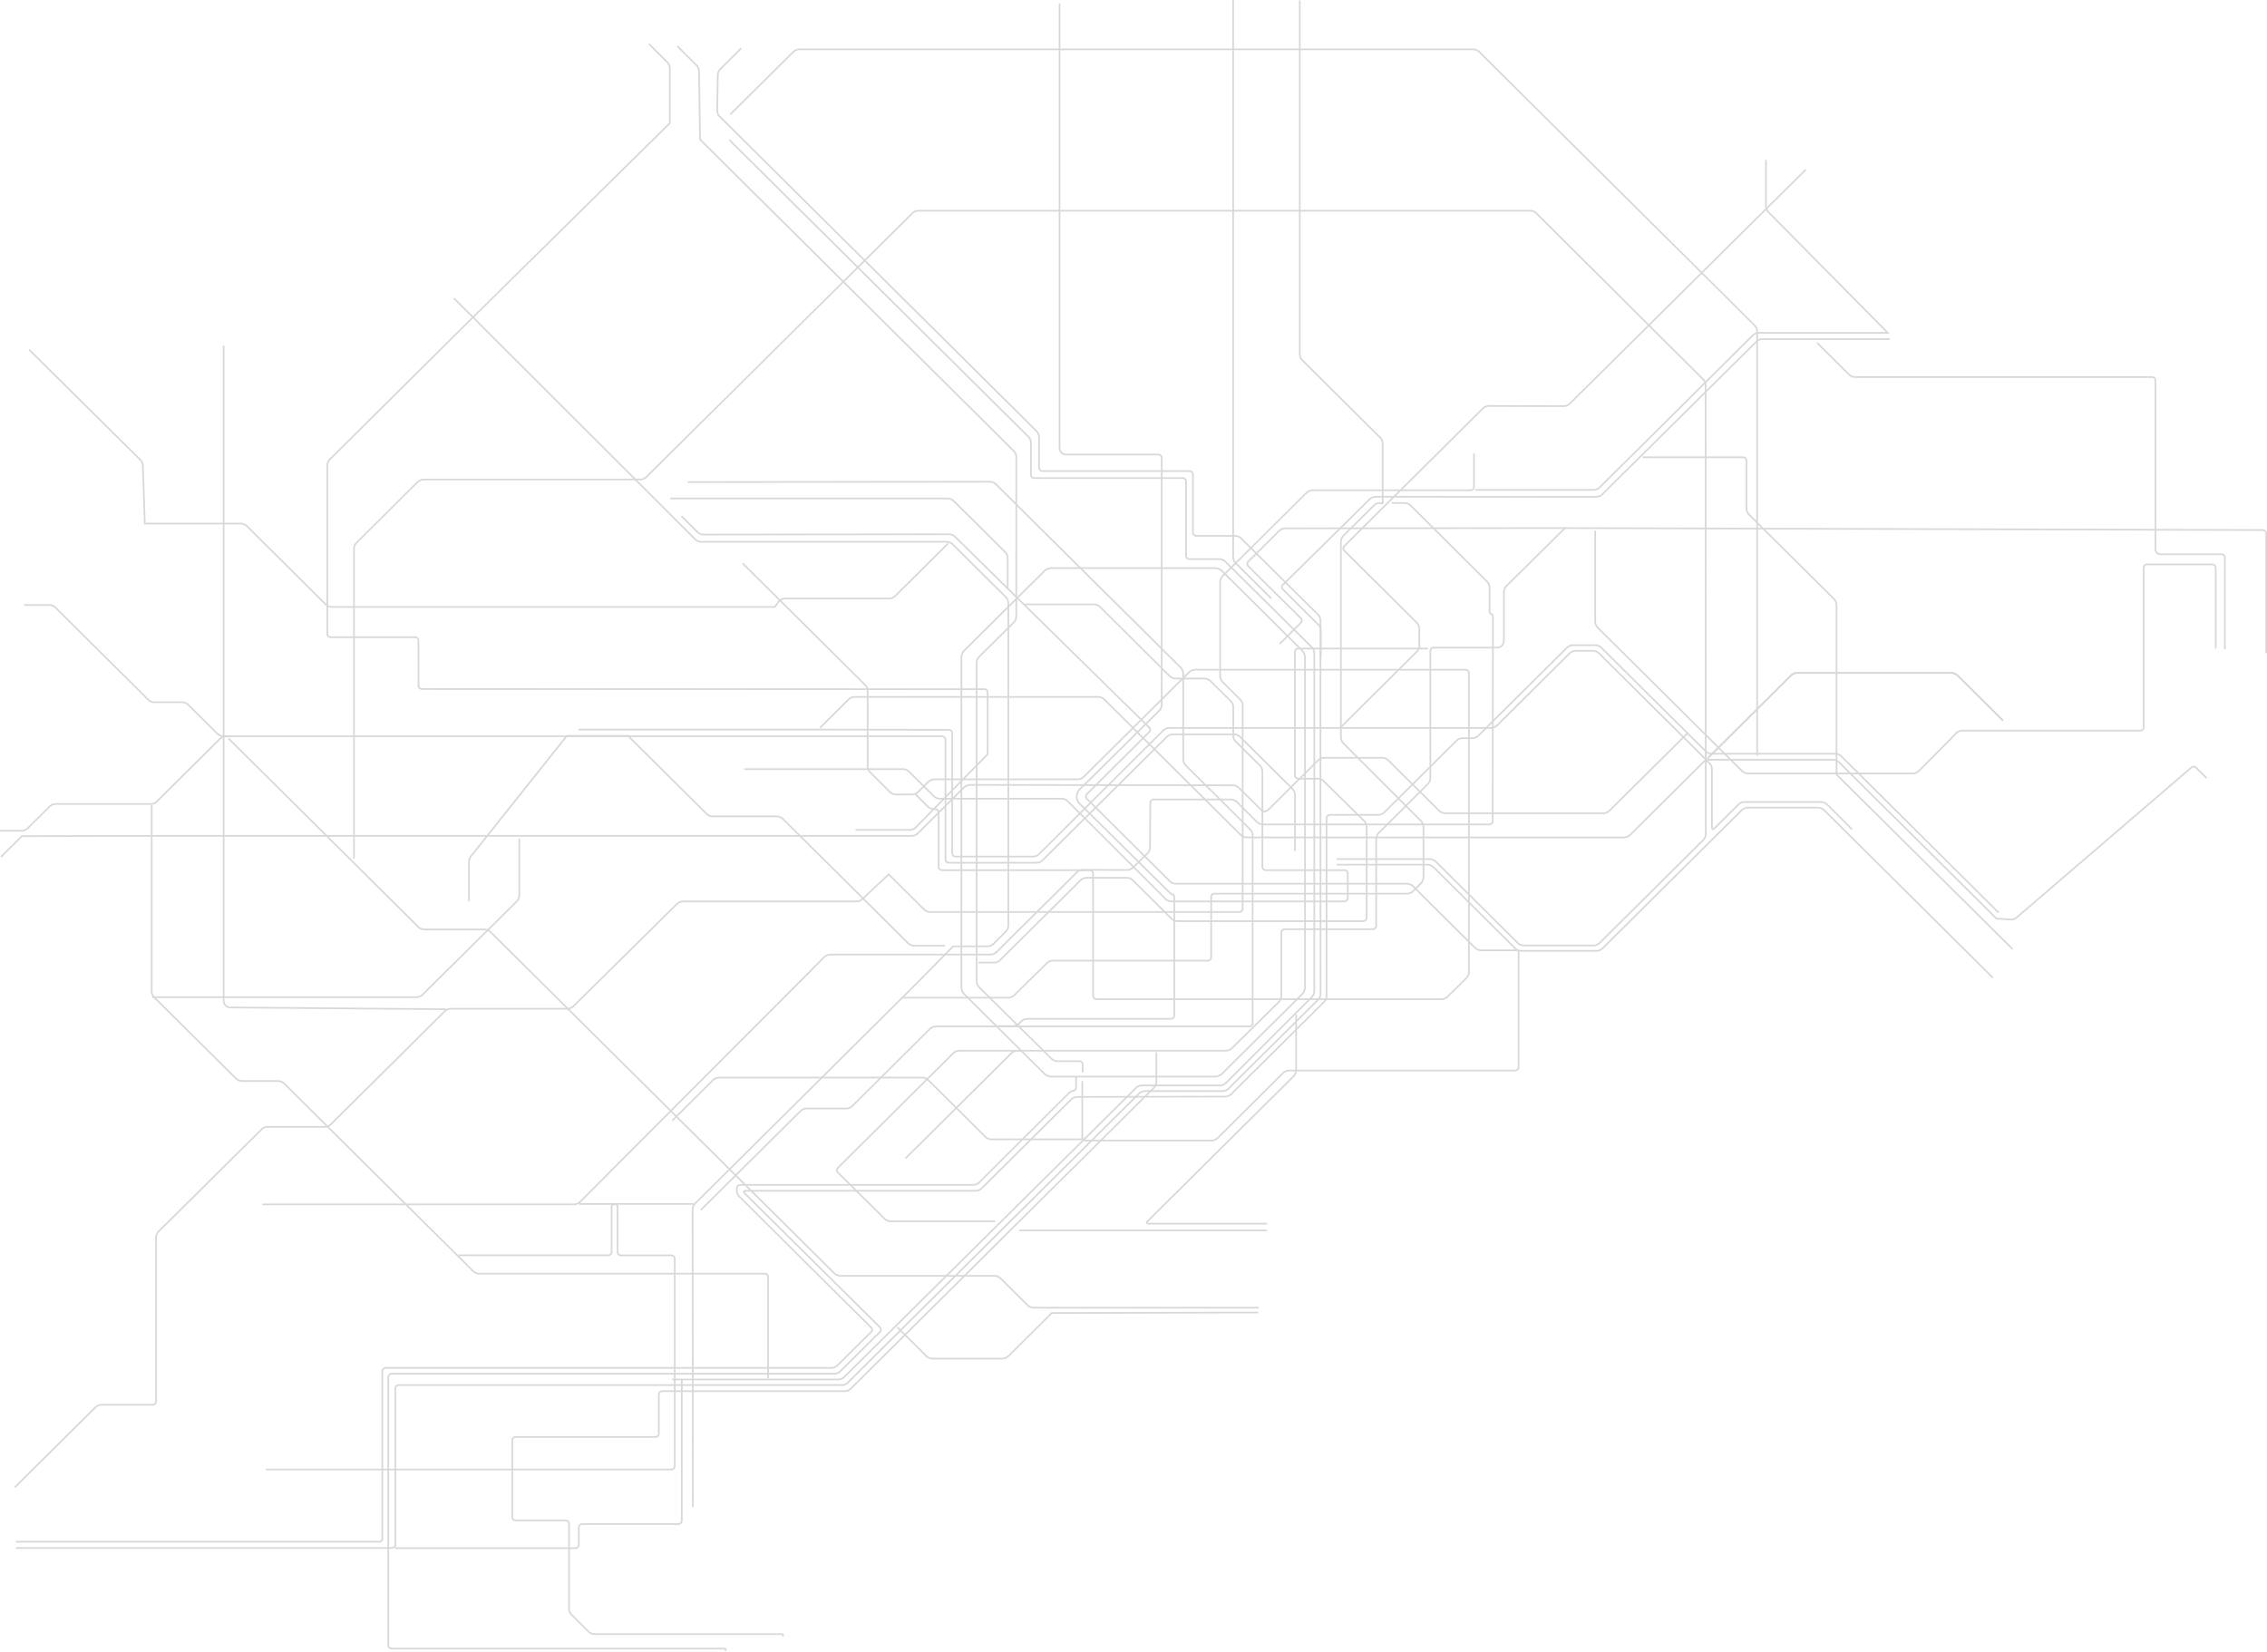 <svg xmlns="http://www.w3.org/2000/svg" viewBox="0 0 1353.29 986.01"><defs><style>.cls-1{opacity:0.5;}.cls-2{fill:none;stroke:#b2b2b2;}</style></defs><title>bg-linkyn</title><g id="Capa_2" data-name="Capa 2"><g id="Capa_1-2" data-name="Capa 1"><g class="cls-1"><path class="cls-2" d="M906.51,567.35v69.78a2,2,0,0,1-2,2l-135.12,0a5.52,5.52,0,0,0-3.38,1.39l-39.23,39a5.48,5.48,0,0,1-3.37,1.4H648.06a2,2,0,0,1-2-2v-33.5"/><path class="cls-2" d="M800.37,434.15l45.54-45.24a5.41,5.41,0,0,0,1.39-3.35l-.06-10.38a5.45,5.45,0,0,0-1.4-3.35l-43.38-43.07a1.94,1.94,0,0,1,0-2.74l0,0,82.83-82.25a5.48,5.48,0,0,1,3.37-1.4l44.94.1a5.59,5.59,0,0,0,3.37-1.37l141-139.84"/><path class="cls-2" d="M632.49,1.9V267.37a4,4,0,0,0,4,4h55a2,2,0,0,1,2,2v147.5a5.43,5.43,0,0,1-1.4,3.35l-47.9,47.4a5.46,5.46,0,0,0-1.4,3.34,6.45,6.45,0,0,0,1.4,4.53L698,532.7a4.78,4.78,0,0,0,2.19,1.39c.43,0,.79.88.79,2v70.17a2,2,0,0,1-2,2l-85.81,0a5.52,5.52,0,0,0-3.38,1.39l-1.55,1.54a5.51,5.51,0,0,1-3.38,1.4h-9.29"/><path class="cls-2" d="M133.49,206.4V597.46a4,4,0,0,0,4,4l128.8,1.08"/><path class="cls-2" d="M1019.5,452.58l49.8-49.44a5.48,5.48,0,0,1,3.37-1.4h92.41a5.53,5.53,0,0,1,3.38,1.4l27.18,27"/><path class="cls-2" d="M1019.5,452.58l49.8-49.44a5.48,5.48,0,0,1,3.37-1.4h92.41a5.53,5.53,0,0,1,3.38,1.4l27.18,27"/><path class="cls-2" d="M880.65,292.48l70.82,0a5.5,5.5,0,0,0,3.37-1.4l91.61-91a5.53,5.53,0,0,1,3.37-1.39h77.07l-71.29-72.13a5.43,5.43,0,0,1-1.4-3.35V95.45"/><path class="cls-2" d="M387.27,26.14l11.16,11.08a5.47,5.47,0,0,1,1.4,3.35v33l-117.64,116-85.4,84.8a5.43,5.43,0,0,0-1.4,3.35V378.43a2,2,0,0,0,2,2h50.4a2,2,0,0,1,2,2l.07,26.92a2,2,0,0,0,2,2l335.73.13a2,2,0,0,1,2,2v36.79l-43,43.78a5.48,5.48,0,0,1-3.37,1.4H510.69"/><path class="cls-2" d="M690.29,628.22V646a5.48,5.48,0,0,1-1.4,3.35L507.77,829.18a5.58,5.58,0,0,1-3.38,1.39H395.29a2,2,0,0,0-2,2V855.9a2,2,0,0,1-2,2H307.8a2,2,0,0,0-2,2v45.8a2,2,0,0,0,2,2h29.89a2,2,0,0,1,2,2V960.6a5.43,5.43,0,0,0,1.4,3.35l10.32,10.25a5.55,5.55,0,0,0,3.37,1.39H466.52c1.09,0,1.34.62.57,1.39m141.22-242.4H756.39"/><path class="cls-2" d="M566,324.45l-31.7,31.48a5.53,5.53,0,0,1-3.37,1.39H468.58a5.52,5.52,0,0,0-3.38,1.39l-2.68,3.66-264.59,0a5.5,5.5,0,0,1-3.37-1.4l-47.3-47a5.53,5.53,0,0,0-3.37-1.39H86.42L85.3,278a5.43,5.43,0,0,0-1.4-3.35L17.36,208.73"/><path class="cls-2" d="M830.8,300.31h7.83a5.48,5.48,0,0,1,3.37,1.4l45.8,45.6a5.37,5.37,0,0,1,1.4,3.35V364.6c0,1.08.46,2,1,2s1,.9,1,2v10.77l-.15,110.84a2,2,0,0,1-2,2H753.81a5.5,5.5,0,0,1-3.37-1.4l-12.2-12.12a5.58,5.58,0,0,0-3.38-1.39H688.68a2,2,0,0,0-2,2l-.17,26.74a5.43,5.43,0,0,1-1.4,3.35L676.29,518a5.53,5.53,0,0,1-3.37,1.39l-26.65-.06a5.52,5.52,0,0,0-3.38,1.39l-48.1,47.78a5.58,5.58,0,0,1-3.38,1.39H575l-79.45,0a5.48,5.48,0,0,0-3.36,1.39l-146,146.35a5.48,5.48,0,0,1-3.35,1.4H156.55"/><path class="cls-2" d="M270.92,178,415.09,322.08a5.55,5.55,0,0,0,3.37,1.39H565.22a5.52,5.52,0,0,1,3.38,1.39l31.93,31.71a5.45,5.45,0,0,1,1.4,3.35V552.68a5.43,5.43,0,0,1-1.4,3.35l-7.6,7.54a5.51,5.51,0,0,1-3.36,1.4H569l-20.67,21-2.78,2.78L414.86,718.58a5.43,5.43,0,0,0-1.4,3.35l.16,177.85"/><path class="cls-2" d="M444.31,459.2h94.88a5.58,5.58,0,0,1,3.38,1.39l15,14.87a5.55,5.55,0,0,0,3.37,1.39h73a5.45,5.45,0,0,1,3.35,1.39l58.57,58.53a5.45,5.45,0,0,0,3.35,1.4H802.54a2,2,0,0,0,2-2V521.5a2,2,0,0,0-2-2l-6.7,0H755.59a2,2,0,0,1-2-2v-57a5.43,5.43,0,0,0-1.4-3.35l-14.58-14.48a5.43,5.43,0,0,1-1.4-3.35v-17.3a5.42,5.42,0,0,0-1.4-3.34L722.49,406.5a5.53,5.53,0,0,0-3.37-1.39h-17.4a5.52,5.52,0,0,1-3.38-1.39l-41.8-41.5a5.48,5.48,0,0,0-3.37-1.4H611.83"/><path class="cls-2" d="M980.69,273h59.84a2,2,0,0,1,2,2v28.74a5.48,5.48,0,0,0,1.4,3.35l51,50.6a5.43,5.43,0,0,1,1.4,3.35V462.45l105.2,104.27"/><path class="cls-2" d="M764,384.31l12.54-12.44a1.94,1.94,0,0,0,0-2.76L745.14,338a2,2,0,0,1,0-2.76l18.53-18.4a5.53,5.53,0,0,1,3.37-1.39l160.41-.2,423.37,1.2a2,2,0,0,1,2,2v71.5"/><path class="cls-2" d="M564.1,564.61H545.56a5.5,5.5,0,0,1-3.37-1.4L467.25,488.8a5.48,5.48,0,0,0-3.37-1.4H425.31a5.54,5.54,0,0,1-3.37-1.38l-47-46.68-36.58,0-57,71.59a5.43,5.43,0,0,0-1.4,3.35v23.9"/><path class="cls-2" d="M1007.55,437.55l-46.92,46.6a5.58,5.58,0,0,1-3.38,1.39H862.61a5.53,5.53,0,0,1-3.38-1.4l-30.6-30.33a5.51,5.51,0,0,0-3.36-1.4l-34.94,0a5.5,5.5,0,0,0-3.37,1.4l-29.57,29.36A5.53,5.53,0,0,1,754,484.6l-14.55-14.35a5.62,5.62,0,0,0-3.42-1.4l-157-.25a5.62,5.62,0,0,0-3.43,1.4L547.8,497.61a5.51,5.51,0,0,1-3.38,1.4H101.67l-88.65.2L.58,511.56"/><path class="cls-2" d="M418.39,722.32,478,663.2a5.53,5.53,0,0,1,3.37-1.39h23.93a5.55,5.55,0,0,0,3.37-1.39l46.53-46.21a5.51,5.51,0,0,1,3.38-1.4h187.2a2,2,0,0,0,2-2V498.59a5.47,5.47,0,0,0-1.4-3.35l-38.64-38.37a5.43,5.43,0,0,1-1.4-3.35V402a5.48,5.48,0,0,0-1.4-3.35L594.4,289a5.51,5.51,0,0,0-3.38-1.4l-180.49.2"/><path class="cls-2" d="M609.62,627.29H572.53a5.5,5.5,0,0,0-3.37,1.4l-69,68.54a1.94,1.94,0,0,0,0,2.76l28.09,27.78a5.55,5.55,0,0,0,3.37,1.39H594"/><path class="cls-2" d="M646.31,640.28v-4.74a2,2,0,0,0-2-2H631.12a5.47,5.47,0,0,1-3.37-1.39l-43.36-42.88A5.43,5.43,0,0,1,583,586V395.56a5.45,5.45,0,0,1,1.4-3.36l20.89-20.74a5.43,5.43,0,0,0,1.4-3.35v-95.4a5.45,5.45,0,0,0-1.4-3.35L417.89,83.28l-.6-40.88a5.39,5.39,0,0,0-1.4-3.35l-11.6-11.54"/><path class="cls-2" d="M401.25,823.58h99.28a5.53,5.53,0,0,0,3.38-1.4L678.24,649.43a5.51,5.51,0,0,1,3.38-1.4h46.75a5.44,5.44,0,0,0,3.35-1.38l51.47-51.46a5.43,5.43,0,0,0,1.38-3.35v-202a5.47,5.47,0,0,0-1.4-3.35l-51.84-51.3a5.51,5.51,0,0,0-3.38-1.4H710a2,2,0,0,1-2-1.95V287.4a2,2,0,0,0-2-2H617.43a2,2,0,0,1-2-2v-19.2a5.48,5.48,0,0,0-1.4-3.34L435.36,83.5"/><path class="cls-2" d="M1128.14,202.41H1052a5.49,5.49,0,0,0-3.37,1.39l-92.28,91.46a5.53,5.53,0,0,1-3.37,1.39l-131.87-.08a5.62,5.62,0,0,0-3.37,1.37l-51.9,51.19a1.94,1.94,0,0,0,0,2.76L787.05,373a5.43,5.43,0,0,1,1.4,3.35V392"/><path class="cls-2" d="M798,516.22h54.25a5.5,5.5,0,0,1,3.37,1.4l49,48.7A5.54,5.54,0,0,0,908,567.7h45.16a5.49,5.49,0,0,0,3.37-1.39l83.32-82.73a5.48,5.48,0,0,1,3.37-1.4h42.22a5.5,5.5,0,0,1,3.37,1.4l100.8,100.1"/><path class="cls-2" d="M798,512.89h55.63a5.5,5.5,0,0,1,3.37,1.4l49.14,48.8a5.54,5.54,0,0,0,3.37,1.38l41.9,0a5.49,5.49,0,0,0,3.37-1.39l62.08-61.68a5.43,5.43,0,0,0,1.4-3.35l-.1-268.18a5.43,5.43,0,0,0-1.4-3.35L917,127.2a5.53,5.53,0,0,0-3.37-1.39H548.11a5.5,5.5,0,0,0-3.37,1.4l-159,157.67a5.58,5.58,0,0,1-3.38,1.39H252.79a5.49,5.49,0,0,0-3.37,1.39l-36.71,36.45a5.43,5.43,0,0,0-1.4,3.35v185.1"/><path class="cls-2" d="M535.59,792.31l17.53,17.42a5.55,5.55,0,0,0,3.37,1.39h42a5.48,5.48,0,0,0,3.37-1.4l26-25.83,123.2-.31"/><path class="cls-2" d="M432.83,985.66c.77-.77.52-1.4-.57-1.4H233.78a2,2,0,0,1-2-2V822.17a2,2,0,0,1,2-2H498.16a5.53,5.53,0,0,0,3.38-1.4l23.75-23.58a1.94,1.94,0,0,0,0-2.76l-80.84-80.1c-.77-.76-.51-1.4.57-1.4H582.55a5.57,5.57,0,0,0,3.38-1.38l53.63-53.26a5.48,5.48,0,0,1,3.37-1.4l88.57-.2a5.57,5.57,0,0,0,3.38-1.38l55.6-55.22a5.43,5.43,0,0,0,1.4-3.35V488.51a2,2,0,0,1,2-2h29a5.5,5.5,0,0,0,3.37-1.4l43.32-43a5.48,5.48,0,0,1,3.37-1.4H879a5.57,5.57,0,0,0,3.38-1.38l53.12-52.76a5.53,5.53,0,0,1,3.37-1.39h13.6a5.5,5.5,0,0,1,3.37,1.4l62.41,62a5.5,5.5,0,0,0,3.37,1.4h74.06a5.54,5.54,0,0,1,3.37,1.38l94,93.5"/><path class="cls-2" d="M773.05,508V474.42a5.43,5.43,0,0,0-1.4-3.35L740.2,439.85a5.48,5.48,0,0,0-3.37-1.4H700a5.5,5.5,0,0,0-3.37,1.4l-74.35,73.83a5.53,5.53,0,0,1-3.37,1.39H566.39a2,2,0,0,1-2-2h0v-71.5a2,2,0,0,0-2-2H134.79a5.5,5.5,0,0,0-3.37,1.4l-37.9,37.62a5.48,5.48,0,0,1-3.37,1.4h-57a5.52,5.52,0,0,0-3.38,1.38l-13.2,13.1A5.48,5.48,0,0,1,13.2,496H0"/><path class="cls-2" d="M345.39,435.58H489.88l76.54.13a2,2,0,0,1,2,2v71.7a2,2,0,0,0,2,2h46.36a5.5,5.5,0,0,0,3.37-1.4l74.35-74a5.48,5.48,0,0,1,3.37-1.4H890.14a5.52,5.52,0,0,0,3.37-1.38l43.58-43.28a5.53,5.53,0,0,1,3.37-1.39h10.6a5.5,5.5,0,0,1,3.37,1.4l62.65,62.2a5.5,5.5,0,0,0,3.37,1.4h73.87a5.53,5.53,0,0,1,3.38,1.4l94.12,93.47,9.27.57a4.92,4.92,0,0,0,2.93-1.39l104.08-89.36a2,2,0,0,1,2.78,0l6.3,6.25"/><path class="cls-2" d="M725.41,642.77a6.59,6.59,0,0,0,4-1.67l47.94-47.6a6.51,6.51,0,0,0,1.67-4V392.42a6.53,6.53,0,0,0-1.67-4l-47.94-47.6a6.58,6.58,0,0,0-4-1.66H627.57a6.6,6.6,0,0,0-4.05,1.66l-47.93,47.6a6.49,6.49,0,0,0-1.68,4V589.49a6.46,6.46,0,0,0,1.68,4l47.93,47.6a6.61,6.61,0,0,0,4.05,1.67Z"/><path class="cls-2" d="M773.74,605.75v33.3a5.45,5.45,0,0,1-1.4,3.35L685,729.16c-.77.76-.51,1.39.57,1.39h70.82"/><path class="cls-2" d="M601.53,351.9V333a5.43,5.43,0,0,0-1.4-3.35L569.23,299a5.48,5.48,0,0,0-3.37-1.4H400.11"/><path class="cls-2" d="M1048.92,451.18V197.67a5.48,5.48,0,0,0-1.4-3.34L882.89,30.84a5.53,5.53,0,0,0-3.37-1.39H477.06a5.53,5.53,0,0,0-3.38,1.4L436,68.28"/><path class="cls-2" d="M442.49,28.81,429.91,41.28a5.65,5.65,0,0,0-1.42,3.35l-.36,21.45a5.33,5.33,0,0,0,1.36,3.35L618.85,257.48a5.43,5.43,0,0,1,1.4,3.35v18.41a2,2,0,0,0,2,2h87.86a2,2,0,0,1,2,2v34.67a2,2,0,0,0,2,2h23.3a5.5,5.5,0,0,1,3.37,1.4L786.86,367a5.47,5.47,0,0,1,1.4,3.35V509l.07,84.4a5.5,5.5,0,0,1-1.38,3.35L733.32,650a5.53,5.53,0,0,1-3.37,1.39H683.39a5.55,5.55,0,0,0-3.37,1.39l-174,172.75a5.58,5.58,0,0,1-3.38,1.39H238a2,2,0,0,0-2,2v93.24a2,2,0,0,1-2,2H9.47"/><path class="cls-2" d="M540.56,691.55l63.3-62.86a5.48,5.48,0,0,1,3.37-1.4H731.9a5.47,5.47,0,0,0,3.37-1.37l28.23-27.83a5.35,5.35,0,0,0,1.4-3.33v-38a2,2,0,0,1,2-2h52.62a2,2,0,0,0,2-2V500.76a5.48,5.48,0,0,1,1.4-3.35L852.43,468a5.43,5.43,0,0,0,1.4-3.35v-76a2,2,0,0,1,2-2h37.9a4,4,0,0,0,4-4v-29.3a5.43,5.43,0,0,1,1.4-3.35l35.35-35"/><path class="cls-2" d="M1018.59,453.28,973,498.58a5.52,5.52,0,0,1-3.37,1.38H744.15a5.47,5.47,0,0,1-3.37-1.39l-81.65-81.08a5.53,5.53,0,0,0-3.37-1.39H510a5.5,5.5,0,0,0-3.37,1.4l-17.14,17"/><path class="cls-2" d="M414,718.78h-46.9a2,2,0,0,0-2,2v26.65a2,2,0,0,1-2,2H273.84"/><path class="cls-2" d="M406.83,308.18l9.65,9.59a5.55,5.55,0,0,0,3.37,1.39l146.76-.2a5.68,5.68,0,0,1,3.38,1.37l116,114a1.93,1.93,0,0,1,0,2.75l-37.2,37.05a2,2,0,0,0,0,2.77h0l49.62,49.28a5.53,5.53,0,0,0,3.38,1.4H840a5.49,5.49,0,0,1,3.37,1.39l37.26,37a5.59,5.59,0,0,0,3.38,1.4h21.7"/><path class="cls-2" d="M9.47,920.45H226.24a2,2,0,0,0,2-2V818.66a2,2,0,0,1,2-2H496.43a5.49,5.49,0,0,0,3.37-1.39l20.18-20a1.94,1.94,0,0,0,0-2.76l-78.7-78.2a5.43,5.43,0,0,1-1.4-3.35v-1.57a2,2,0,0,1,2-2l139.22,0a5.52,5.52,0,0,0,3.38-1.39l53.7-53.48a4.83,4.83,0,0,1,2.8-1.39c.76,0,1.41-.88,1.41-2v-6.62"/><path class="cls-2" d="M443.41,336.4l73.16,72.65a5.45,5.45,0,0,1,1.4,3.35v45.25a5.43,5.43,0,0,0,1.4,3.35l12,11.93a5.48,5.48,0,0,0,3.37,1.4h9.86a5.53,5.53,0,0,0,3.38-1.4l6.29-6.25a5.53,5.53,0,0,1,3.37-1.39h85.81a5.49,5.49,0,0,0,3.37-1.39l63.1-62.66a5.51,5.51,0,0,1,3.38-1.4H874.88a2,2,0,0,1,2,2V580.46a5.47,5.47,0,0,1-1.4,3.35L864,595.15a5.58,5.58,0,0,1-3.38,1.39H654.52a2,2,0,0,1-2-2h0V521.51a2,2,0,0,0-2-2H562.31a2,2,0,0,1-2-1.95V485.08a2,2,0,0,0-2-2,6.18,6.18,0,0,1-4.28-1.4l-7.44-7.38"/><path class="cls-2" d="M775.91.23V211.59a5.43,5.43,0,0,0,1.4,3.35L824,261.34a5.48,5.48,0,0,1,1.4,3.36v35.79l-2.49-.14a4.76,4.76,0,0,0-2.74,1.4l-18.32,18.19a5.43,5.43,0,0,0-1.4,3.35v117a5.57,5.57,0,0,0,1.38,3.35l46.53,46.58a5.43,5.43,0,0,1,1.38,3.35l0,30.34a5.43,5.43,0,0,1-1.4,3.35l-4.91,4.88a5.48,5.48,0,0,1-3.37,1.4H725a2,2,0,0,0-2,2v36a2,2,0,0,1-2,2H628.36a5.53,5.53,0,0,0-3.38,1.4L605.4,594.25a5.58,5.58,0,0,1-3.38,1.39H538.41"/><path class="cls-2" d="M407,823.58v84.33a2,2,0,0,1-2,2H347.52a2,2,0,0,0-2,2v10.36a2,2,0,0,1-2,2H236"/><path class="cls-2" d="M136.44,440.9l113.4,112.62a5.55,5.55,0,0,0,3.38,1.4h36.12a5.54,5.54,0,0,1,3.37,1.38l205.45,204a5.55,5.55,0,0,0,3.37,1.39l62.74,0H593.8a5.48,5.48,0,0,1,3.37,1.4l16.36,16.23a5.5,5.5,0,0,0,3.37,1.4H751.24"/><path class="cls-2" d="M401.31,669l24.44-24.27a5.48,5.48,0,0,1,3.37-1.4H550.64a5.5,5.5,0,0,1,3.37,1.4l34.32,34.08a5.53,5.53,0,0,0,3.38,1.4h54.36"/><path class="cls-2" d="M758.9,357.32,737.54,336.1a5.43,5.43,0,0,1-1.4-3.35V0"/><path class="cls-2" d="M879.89,270.6v20.11a2,2,0,0,1-2,2H783.42a5.5,5.5,0,0,0-3.37,1.4L729.77,344a5.43,5.43,0,0,0-1.4,3.35v56.41a5.43,5.43,0,0,0,1.4,3.35l10.63,10.56a5.43,5.43,0,0,1,1.4,3.35V542.47a2,2,0,0,1-2,2H555.09a5.49,5.49,0,0,1-3.37-1.39L530.52,522l-15.77,14.8a5.52,5.52,0,0,1-3.37,1.38H407.64a5.65,5.65,0,0,0-3.37,1.37l-62.1,61.3a5.47,5.47,0,0,1-3.37,1.37H269a5.48,5.48,0,0,0-3.37,1.4l-68.22,67.73a5.48,5.48,0,0,1-3.37,1.4h-34.4a5.57,5.57,0,0,0-3.38,1.38L94.57,735.33a5.43,5.43,0,0,0-1.4,3.35v98a2,2,0,0,1-2,2H60.44a5.5,5.5,0,0,0-3.37,1.4L8.78,888"/><path class="cls-2" d="M310,500.61V534.7a5.47,5.47,0,0,1-1.4,3.35l-56.48,55.88a5.48,5.48,0,0,1-3.37,1.4H90.89"/><path class="cls-2" d="M1105.61,495.17l-15-14.95a5.51,5.51,0,0,0-3.38-1.4h-46a5.5,5.5,0,0,0-3.37,1.4l-14.5,14.4c-.77.76-1.4.5-1.4-.57V459.12a5.45,5.45,0,0,0-1.4-3.35L1018,453.3"/><path class="cls-2" d="M952.26,316.83v54.43a5.43,5.43,0,0,0,1.4,3.35L1040,460.39a5.5,5.5,0,0,0,3.37,1.4H1142a5.43,5.43,0,0,0,3.36-1.4l22.6-22.8a5.5,5.5,0,0,1,3.36-1.39h106.38a2,2,0,0,0,2-2l0-95.24a2,2,0,0,1,2-2h39a2,2,0,0,1,2,2v48.1"/><path class="cls-2" d="M138.36,439.63h-5a5.48,5.48,0,0,1-3.38-1.4l-17.72-17.58a5.48,5.48,0,0,0-3.37-1.4H92a5.57,5.57,0,0,1-3.38-1.38L33,362.61a5.51,5.51,0,0,0-3.38-1.4H14.4"/><path class="cls-2" d="M1084.72,204.66l19.2,19.06a5.5,5.5,0,0,0,3.36,1.39H1284.7a2,2,0,0,1,2,2V327.91a3,3,0,0,0,3,3h36.42a2,2,0,0,1,2,2v54.65"/><path class="cls-2" d="M158.66,877.33H400.78a2,2,0,0,0,2-2V751.48a2,2,0,0,0-2-2H370.66a2,2,0,0,1-2-2h0V720.8a2,2,0,0,0-2-2H345.84"/><path class="cls-2" d="M584,574.68h9.55a5.48,5.48,0,0,0,3.37-1.4l48.23-47.83a5.58,5.58,0,0,1,3.38-1.39h24.26a5.55,5.55,0,0,1,3.37,1.39l23.26,23.1a5.55,5.55,0,0,0,3.37,1.39H813.82a2,2,0,0,0,2-2V493.52a5.33,5.33,0,0,0-1.4-3.33l-20.35-20-2.8-2.76-1.17-1.16a5.53,5.53,0,0,0-3.37-1.39H775a2,2,0,0,1-2-2v-73.7a2,2,0,0,1,2-2h77.38"/><path class="cls-2" d="M90.55,480.77V592a5.47,5.47,0,0,0,1.4,3.35L141,644a5.46,5.46,0,0,0,3.37,1.4h21.8a5.49,5.49,0,0,1,3.37,1.39L282.55,759a5.55,5.55,0,0,0,3.38,1.4h170.6a2,2,0,0,1,2,2v60.41"/></g></g></g></svg>